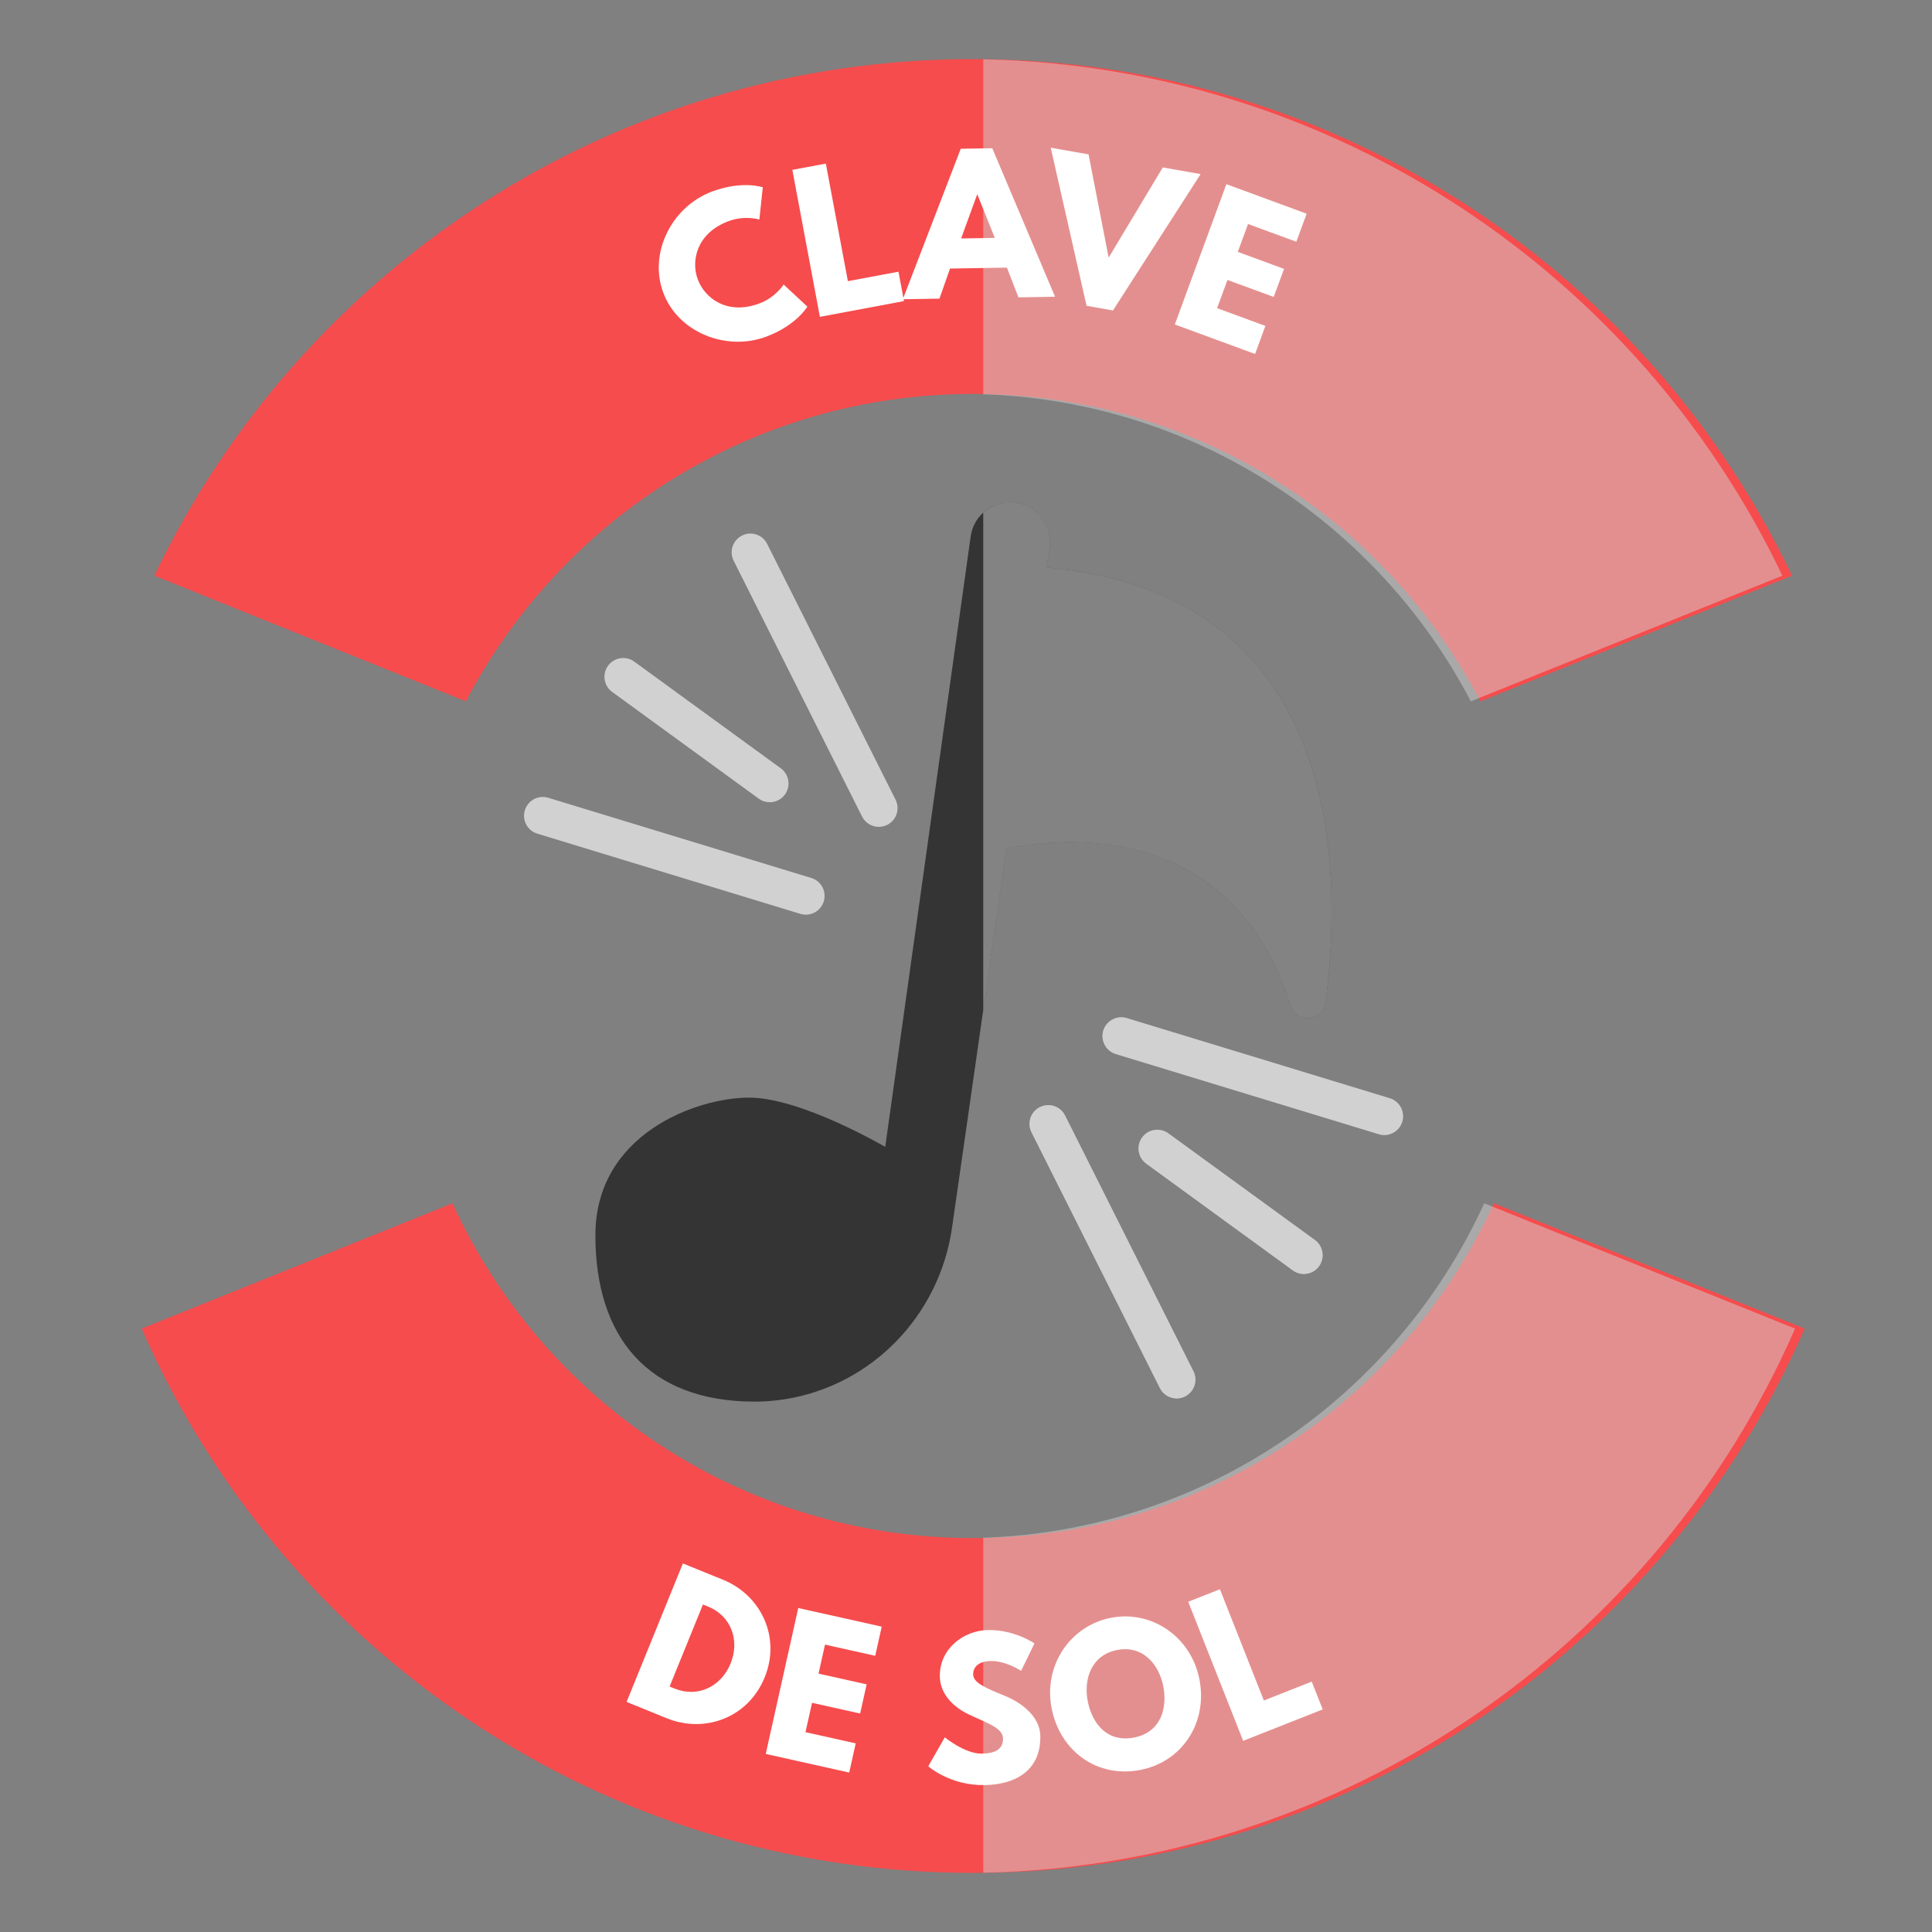 <?xml version="1.0" encoding="utf-8"?>
<!-- Generator: Adobe Illustrator 16.0.2, SVG Export Plug-In . SVG Version: 6.00 Build 0)  -->
<!DOCTYPE svg PUBLIC "-//W3C//DTD SVG 1.1//EN" "http://www.w3.org/Graphics/SVG/1.1/DTD/svg11.dtd">
<svg version="1.1" id="Layer_1" xmlns="http://www.w3.org/2000/svg" xmlns:xlink="http://www.w3.org/1999/xlink" x="0px" y="0px"
	 width="200px" height="200px" viewBox="0 0 200 200" enable-background="new 0 0 200 200" xml:space="preserve">
<rect x="0" y="0" width="200" height="200" fill="#808080" stroke="none"/>
<path fill="#F64C4D" d="M102.785,6.141c-0.679-0.014-1.358-0.024-2.043-0.024c-37.384,0-69.665,21.85-84.766,53.475l14.179,5.719
	l18.072,7.292c9.883-18.918,29.695-31.825,52.515-31.825c0.685,0,1.364,0.009,2.043,0.039c21.957,0.738,40.885,13.437,50.473,31.787
	l32.252-13.011C170.685,28.544,139.301,6.917,102.785,6.141 M154.646,124.563c-9.063,19.864-28.786,33.845-51.86,34.621
	c-0.674,0.029-1.358,0.039-2.043,0.039c-23.946,0-44.573-14.214-53.903-34.66l-32.174,12.976
	c14.485,33.165,47.573,56.345,86.077,56.345c0.685,0,1.364-0.009,2.043-0.02c37.633-0.806,69.807-23.748,84.035-56.325
	L154.646,124.563z"/>
<path fill="#353434" d="M137.233,103.777c-0.254,2.005-3.059,2.247-3.661,0.314c-6.324-20.373-25.912-17.004-29.394-16.228
	l-2.393,16.689l-3.233,22.549c-1.296,9.033-8.252,16.296-17.267,17.742c-1.015,0.16-2.068,0.253-3.146,0.253
	c-11.102,0-16.505-6.714-16.505-17.219c0-10.5,10.505-14.253,15.903-14.253c5.403,0,14.102,5.103,14.102,5.103l8.844-63.189
	c0.141-0.995,0.617-1.85,1.301-2.466c0.743-0.685,1.728-1.087,2.776-1.087c0.277,0,0.559,0.028,0.846,0.087
	c2.131,0.441,3.548,2.466,3.237,4.621l-0.292,2.054C138.369,61.442,139.15,88.709,137.233,103.777"/>
<path fill="#D1D1D1" d="M83.14,94.667c-0.096-0.014-0.192-0.035-0.287-0.064l-27.23-8.302c-1.026-0.313-1.604-1.397-1.292-2.424
	c0.313-1.026,1.398-1.605,2.424-1.291l27.231,8.302c1.026,0.313,1.604,1.397,1.291,2.424C84.992,94.241,84.073,94.804,83.14,94.667"
	/>
<path fill="#D1D1D1" d="M78.796,82.832c-0.085-0.045-0.169-0.096-0.25-0.154L63.375,71.632c-0.869-0.63-1.061-1.844-0.432-2.712
	c0.63-0.868,1.843-1.063,2.711-0.433l15.172,11.046c0.868,0.629,1.062,1.844,0.432,2.712C80.687,83.032,79.635,83.266,78.796,82.832
	"/>
<path fill="#D1D1D1" d="M90.694,85.576c-0.605-0.089-1.159-0.461-1.455-1.05L75.948,58.047c-0.481-0.958-0.094-2.126,0.864-2.606
	c0.958-0.481,2.125-0.095,2.605,0.864l13.292,26.479c0.482,0.959,0.095,2.126-0.864,2.607
	C91.475,85.575,91.075,85.632,90.694,85.576"/>
<path fill="#D1D1D1" d="M145.16,116.121c-0.315,1.025-1.398,1.603-2.422,1.291l-27.233-8.3c-1.024-0.315-1.603-1.398-1.292-2.428
	c0.283-0.927,1.204-1.49,2.137-1.354c0.097,0.014,0.193,0.033,0.285,0.063l27.234,8.301
	C144.893,114.011,145.471,115.093,145.16,116.121"/>
<path fill="#D1D1D1" d="M136.548,131.078c-0.63,0.868-1.845,1.063-2.714,0.433l-15.169-11.045c-0.869-0.631-1.063-1.844-0.433-2.713
	c0.568-0.786,1.621-1.02,2.461-0.587c0.088,0.043,0.17,0.097,0.248,0.154l15.175,11.044
	C136.985,128.995,137.175,130.209,136.548,131.078"/>
<path fill="#D1D1D1" d="M122.68,144.559c-0.961,0.48-2.127,0.093-2.607-0.864l-13.291-26.48c-0.48-0.962-0.098-2.126,0.864-2.606
	c0.369-0.185,0.771-0.243,1.15-0.185c0.606,0.087,1.161,0.461,1.456,1.049l13.291,26.48
	C124.024,142.907,123.636,144.078,122.68,144.559"/>
<g opacity="0.5">
	<g>
		<defs>
			<rect id="SVGID_1_" x="101.786" y="6.141" width="84.034" height="187.723"/>
		</defs>
		<clipPath id="SVGID_2_">
			<use xlink:href="#SVGID_1_"  overflow="visible"/>
		</clipPath>
		<path clip-path="url(#SVGID_2_)" fill="#D1D1D1" d="M110.252,115.472l13.291,26.48c0.48,0.956,0.093,2.126-0.863,2.606
			c-0.961,0.48-2.127,0.092-2.607-0.864l-13.291-26.48c-0.48-0.961-0.098-2.126,0.864-2.606c0.369-0.185,0.771-0.243,1.15-0.185
			C109.402,114.51,109.955,114.884,110.252,115.472"/>
		<path clip-path="url(#SVGID_2_)" fill="#D1D1D1" d="M133.835,131.511l-15.17-11.045c-0.869-0.631-1.063-1.844-0.433-2.713
			c0.568-0.786,1.621-1.02,2.462-0.587c0.087,0.043,0.169,0.097,0.247,0.154l15.175,11.044c0.869,0.632,1.058,1.845,0.433,2.714
			C135.918,131.946,134.704,132.141,133.835,131.511"/>
		<path clip-path="url(#SVGID_2_)" fill="#D1D1D1" d="M104.18,87.864l-2.394,16.689v-51.48c0.743-0.684,1.728-1.088,2.777-1.088
			c0.276,0,0.558,0.029,0.845,0.088c2.131,0.441,3.548,2.467,3.237,4.621l-0.292,2.054c30.016,2.694,30.797,29.961,28.88,45.029
			c-0.253,2.004-3.059,2.247-3.661,0.315C127.247,83.719,107.659,87.088,104.18,87.864"/>
		<path clip-path="url(#SVGID_2_)" fill="#D1D1D1" d="M142.738,117.413l-27.233-8.301c-1.024-0.316-1.603-1.398-1.292-2.428
			c0.281-0.928,1.204-1.49,2.136-1.354c0.098,0.014,0.194,0.033,0.288,0.063l27.231,8.301c1.024,0.316,1.603,1.398,1.292,2.428
			C144.845,117.146,143.762,117.724,142.738,117.413"/>
		<path clip-path="url(#SVGID_2_)" fill="#D1D1D1" d="M101.786,40.816V6.141c36.515,0.777,67.898,22.403,82.723,53.452
			l-32.251,13.01C142.669,54.252,123.742,41.553,101.786,40.816"/>
		<path clip-path="url(#SVGID_2_)" fill="#D1D1D1" d="M185.82,137.539c-14.229,32.577-46.402,55.52-84.034,56.325v-34.68
			c23.073-0.776,42.797-14.757,51.859-34.621L185.82,137.539z"/>
	</g>
</g>
<g>
	<path fill="#FFFFFF" d="M81.121,29.453l2.456,2.287c0,0-1.118,1.939-4.263,3.114c-4.095,1.529-9.102-0.405-10.65-4.552
		c-1.556-4.165,0.927-8.937,5.039-10.472c3.146-1.175,5.261-0.443,5.261-0.443l-0.355,3.337c0,0-1.495-0.463-3.182,0.167
		c-3.321,1.241-3.914,4.105-3.191,6.038c0.729,1.951,3.053,3.725,6.375,2.485C80.296,30.782,81.121,29.453,81.121,29.453z"/>
	<path fill="#FFFFFF" d="M87.773,29.106l5.237-0.981l0.57,3.043l-8.705,1.63l-2.851-15.214l3.467-0.649L87.773,29.106z"/>
	<path fill="#FFFFFF" d="M109.219,30.719l-3.789,0.062l-1.194-3.076l-5.89,0.096l-1.094,3.114l-3.79,0.062l5.994-15.577l3.263-0.054
		L109.219,30.719z M101.185,20.155l-0.038,0l-1.652,4.53l3.489-0.057L101.185,20.155z"/>
	<path fill="#FFFFFF" d="M108.771,15.292l3.916,0.689l2.08,10.688l5.605-9.335l3.916,0.689l-9.074,14.114l-2.733-0.481
		L108.771,15.292z"/>
	<path fill="#FFFFFF" d="M134.196,25.026l-4.999-1.837l-1.061,2.887l4.787,1.76l-1.068,2.904l-4.787-1.76l-1.074,2.922l4.999,1.837
		l-1.067,2.905l-8.309-3.054l5.338-14.522l8.309,3.054L134.196,25.026z"/>
</g>
<g>
	<path fill="#FFFFFF" d="M74.844,163.534c3.927,1.597,6.014,5.928,4.319,10.098c-1.703,4.188-6.202,5.843-10.146,4.239l-4.153-1.688
		l5.828-14.336L74.844,163.534z M69.82,174.796c2.416,0.982,4.815-0.189,5.808-2.58c0.975-2.397,0.08-4.929-2.353-5.918
		l-0.504-0.204l-3.454,8.497L69.82,174.796z"/>
	<path fill="#FFFFFF" d="M90.604,171.409l-5.199-1.159l-0.669,3.003l4.979,1.11l-0.673,3.021l-4.98-1.11l-0.677,3.04l5.199,1.158
		l-0.673,3.021l-8.642-1.926l3.365-15.104l8.641,1.926L90.604,171.409z"/>
	<path fill="#FFFFFF" d="M107.086,170.13l-1.379,2.837c0,0-1.556-1.044-3.15-1.018c-1.2,0.02-1.83,0.573-1.815,1.417
		c0.014,0.863,1.487,1.459,3.262,2.181c1.738,0.703,3.656,2.135,3.689,4.16c0.061,3.696-2.732,5.036-5.752,5.086
		c-3.621,0.059-5.849-1.95-5.849-1.95l1.714-2.992c0,0,2.092,1.711,3.818,1.683c0.77-0.013,2.231-0.112,2.208-1.557
		c-0.019-1.125-1.678-1.604-3.531-2.493c-1.872-0.889-2.983-2.315-3.01-3.929c-0.047-2.889,2.474-4.77,4.969-4.81
		C105.074,168.699,107.086,170.13,107.086,170.13z"/>
	<path fill="#FFFFFF" d="M114.982,167.478c4.216-0.827,8.311,1.927,9.181,6.364c0.869,4.436-1.732,8.521-6.097,9.377
		c-4.492,0.881-8.332-1.942-9.203-6.379C107.994,172.403,110.803,168.297,114.982,167.478z M117.41,179.867
		c2.762-0.541,3.459-3.028,3.016-5.294c-0.443-2.264-2.104-4.29-4.791-3.764c-2.669,0.523-3.478,3.033-3.033,5.298
		C113.045,178.372,114.575,180.424,117.41,179.867z"/>
	<path fill="#FFFFFF" d="M130.834,176.035l4.956-1.956l1.137,2.879l-8.236,3.252l-5.685-14.396l3.281-1.296L130.834,176.035z"/>
</g>
</svg>
